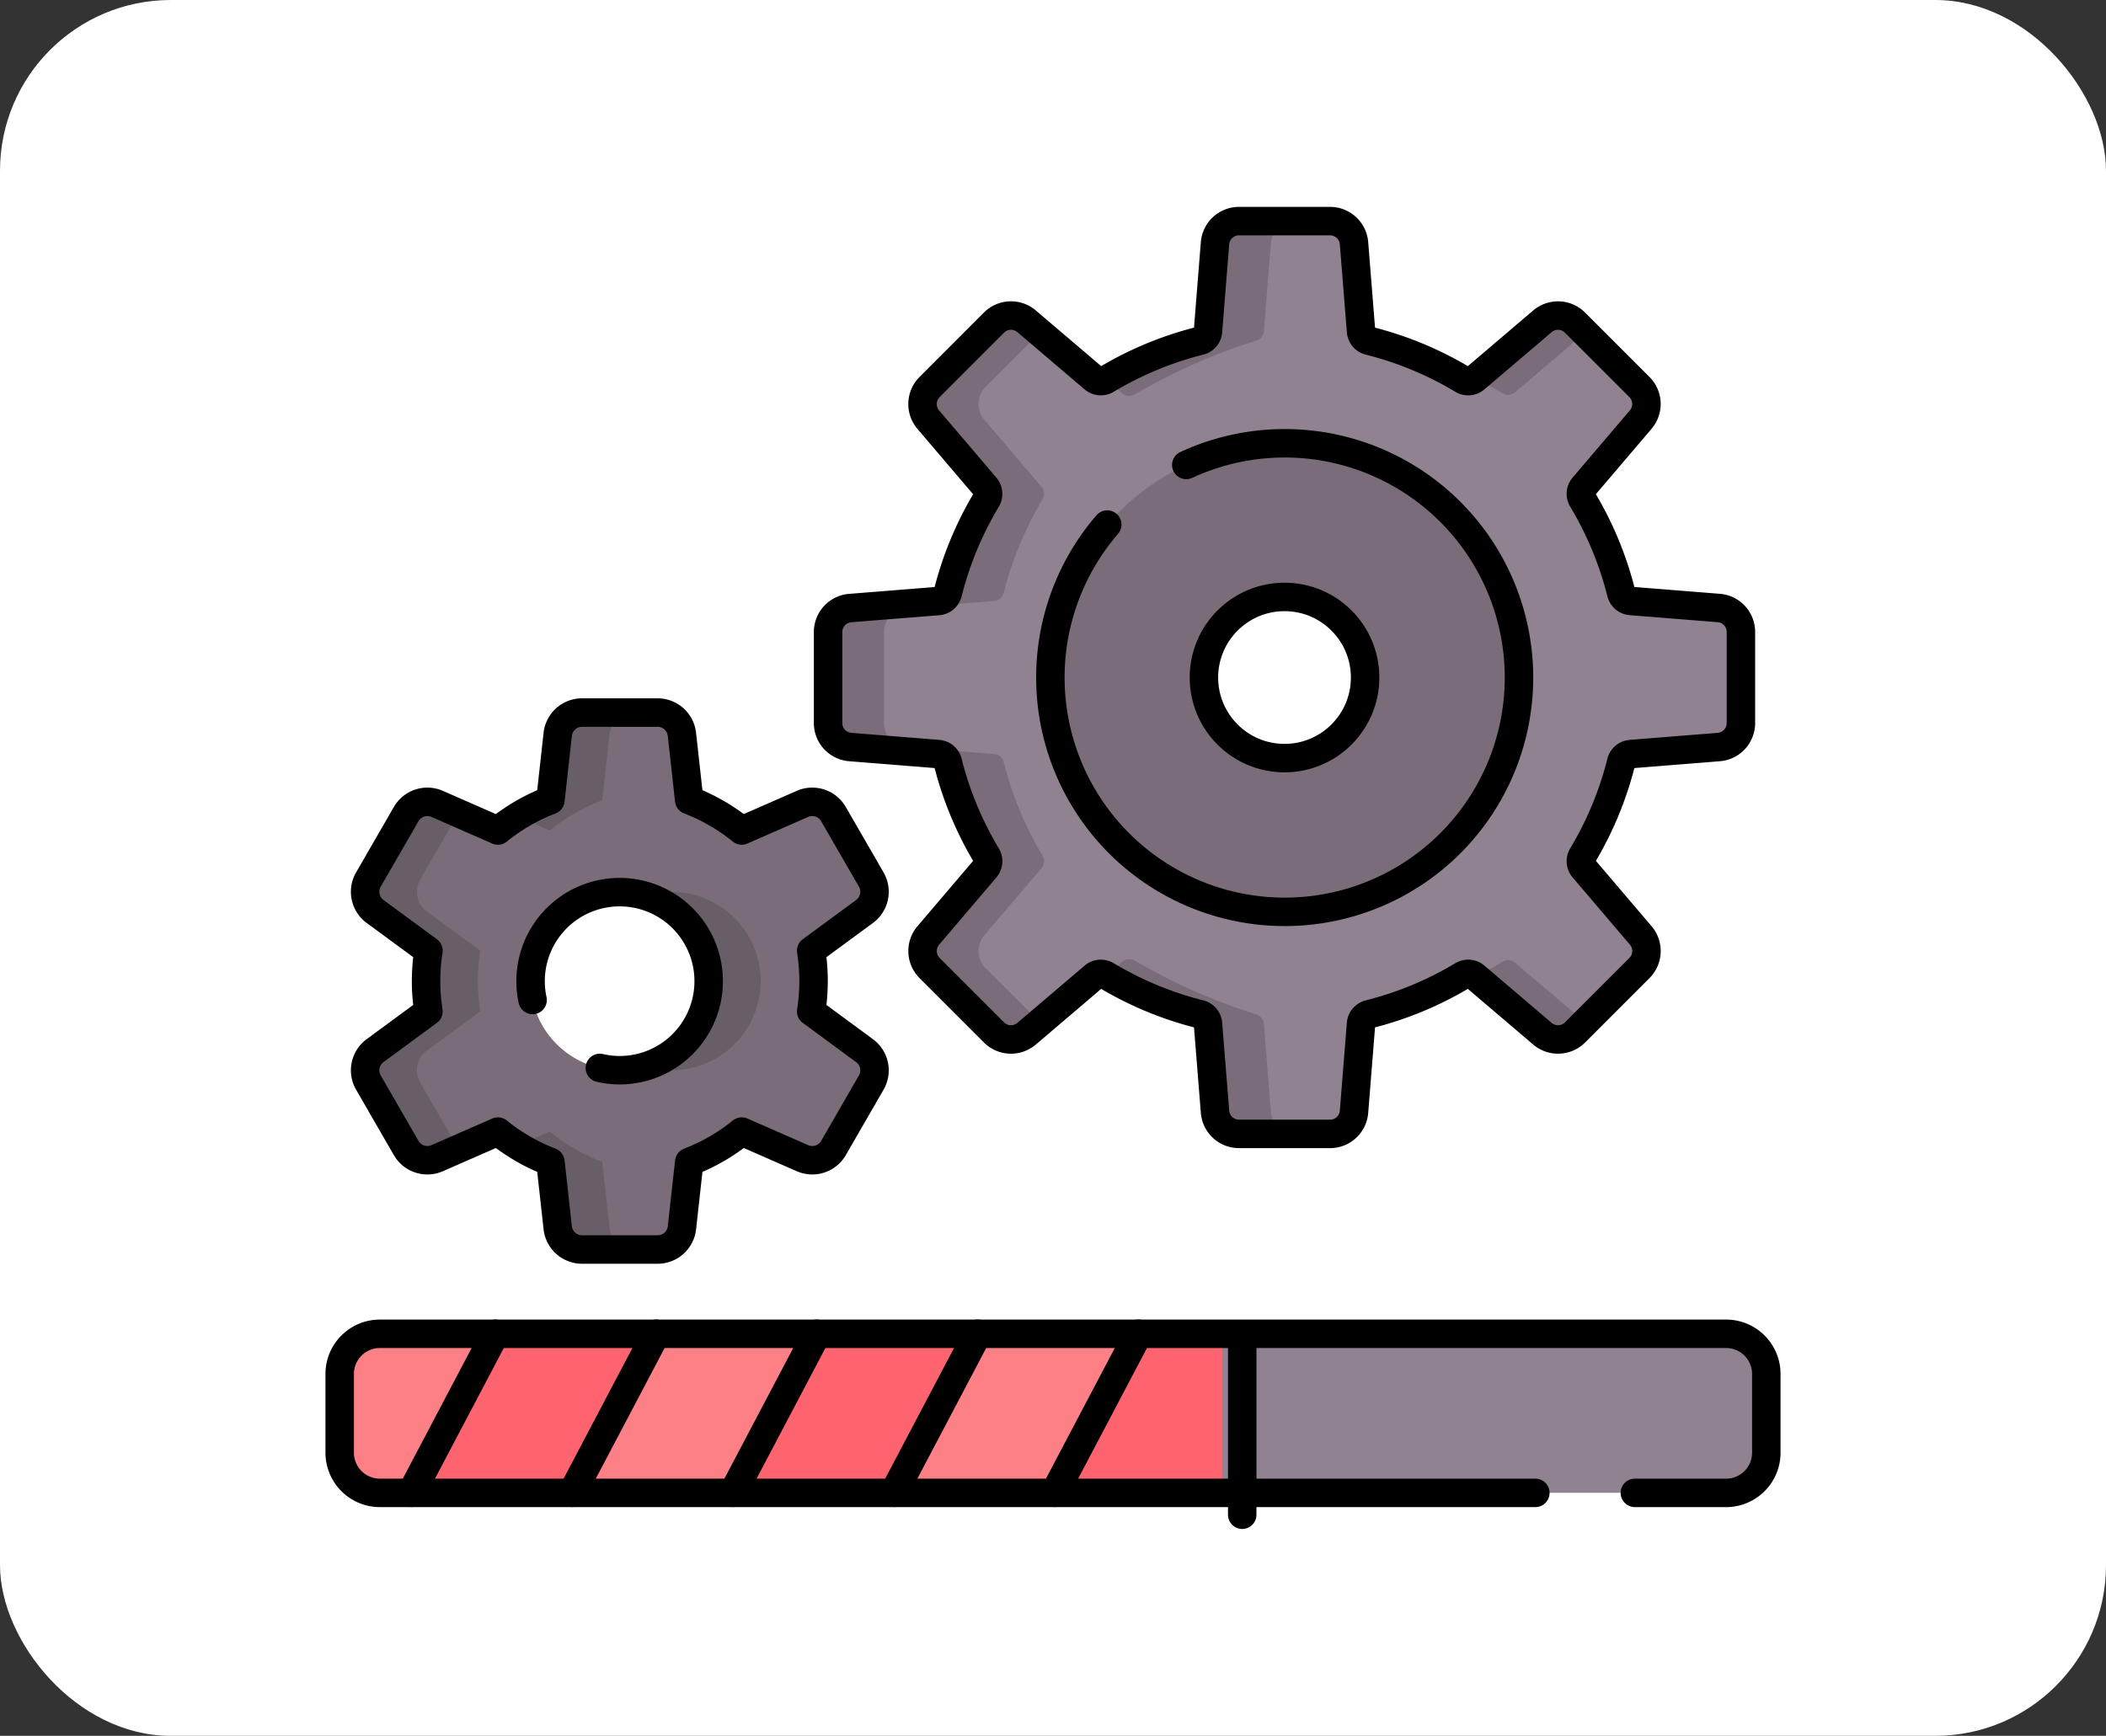 <svg xmlns="http://www.w3.org/2000/svg" width="74" height="61" viewBox="0 0 74 61">
  <rect x="0" y="0" width="74" height="61" fill="#333333" stroke="none"/>
  <g id="Grupo_1070749" data-name="Grupo 1070749" transform="translate(-611 -1598)">
    <rect id="Rectángulo_373664" data-name="Rectángulo 373664" width="74" height="61" rx="6" transform="translate(611 1598)" fill="#fff"/>
    <g id="engranajes" transform="translate(615.436 1571.304)">
      <path id="Trazado_773681" data-name="Trazado 773681" d="M316.3,423.516v2.767a1.412,1.412,0,0,1-1.412,1.412H297.18l-1.989-2.795,1.989-2.8h17.71A1.412,1.412,0,0,1,316.3,423.516Z" transform="translate(-258.674 -348.54)" fill="#918291"/>
      <path id="Trazado_773682" data-name="Trazado 773682" d="M38.506,422.1v5.59H8.912A1.412,1.412,0,0,1,7.5,426.28v-2.767A1.411,1.411,0,0,1,8.912,422.1Z" transform="translate(0 -348.537)" fill="#fe646f"/>
      <path id="Trazado_773683" data-name="Trazado 773683" d="M88.512,427.7l2.945-5.591h5.65L94.162,427.7" transform="translate(-72.841 -348.54)" fill="#fd8087"/>
      <path id="Trazado_773684" data-name="Trazado 773684" d="M12.966,422.1l-2.943,5.59H8.912A1.412,1.412,0,0,1,7.5,426.28v-2.767A1.411,1.411,0,0,1,8.912,422.1Z" transform="translate(0 -348.537)" fill="#fd8087"/>
      <path id="Trazado_773685" data-name="Trazado 773685" d="M200.54,427.7l2.945-5.591h5.65L206.19,427.7" transform="translate(-173.569 -348.54)" fill="#fd8087"/>
      <path id="Trazado_773686" data-name="Trazado 773686" d="M53.01,427.7h3.206a1.412,1.412,0,0,0,1.412-1.412v-2.767a1.411,1.411,0,0,0-1.412-1.411H8.912A1.411,1.411,0,0,0,7.5,423.519v2.767A1.412,1.412,0,0,0,8.912,427.7h40.6" transform="translate(0 -348.542)" fill="none" stroke="#000" stroke-linecap="round" stroke-linejoin="round" stroke-miterlimit="10" stroke-width="1"/>
      <line id="Línea_353" data-name="Línea 353" y2="6.164" transform="translate(39.213 73.762)" fill="none" stroke="#000" stroke-linecap="round" stroke-linejoin="round" stroke-miterlimit="10" stroke-width="1"/>
      <line id="Línea_354" data-name="Línea 354" x1="2.945" y2="5.59" transform="translate(32.62 73.565)" fill="none" stroke="#000" stroke-linecap="round" stroke-linejoin="round" stroke-miterlimit="10" stroke-width="1"/>
      <line id="Línea_355" data-name="Línea 355" x1="2.945" y2="5.59" transform="translate(26.971 73.565)" fill="none" stroke="#000" stroke-linecap="round" stroke-linejoin="round" stroke-miterlimit="10" stroke-width="1"/>
      <line id="Línea_356" data-name="Línea 356" x1="2.945" y2="5.59" transform="translate(21.321 73.565)" fill="none" stroke="#000" stroke-linecap="round" stroke-linejoin="round" stroke-miterlimit="10" stroke-width="1"/>
      <line id="Línea_357" data-name="Línea 357" x1="2.945" y2="5.59" transform="translate(15.671 73.565)" fill="none" stroke="#000" stroke-linecap="round" stroke-linejoin="round" stroke-miterlimit="10" stroke-width="1"/>
      <line id="Línea_358" data-name="Línea 358" x1="2.945" y2="5.59" transform="translate(10.021 73.565)" fill="none" stroke="#000" stroke-linecap="round" stroke-linejoin="round" stroke-miterlimit="10" stroke-width="1"/>
      <g id="Grupo_1065473" data-name="Grupo 1065473" transform="translate(8.393 34.467)">
        <g id="Grupo_1065470" data-name="Grupo 1065470" transform="translate(16.268 0)">
          <path id="Trazado_773687" data-name="Trazado 773687" d="M208.944,48.062l-3.092-.248a.379.379,0,0,1-.338-.284,12.147,12.147,0,0,0-1.362-3.286.379.379,0,0,1,.037-.441l2.013-2.362a.845.845,0,0,0-.046-1.145l-2.263-2.263a.846.846,0,0,0-1.146-.046L200.385,40a.381.381,0,0,1-.441.037,12.126,12.126,0,0,0-3.286-1.363.379.379,0,0,1-.286-.338l-.246-3.09a.846.846,0,0,0-.842-.778h-3.2a.847.847,0,0,0-.843.778l-.246,3.09a.378.378,0,0,1-.285.338,12.129,12.129,0,0,0-3.286,1.363.381.381,0,0,1-.441-.037l-2.361-2.013a.846.846,0,0,0-1.146.046L181.212,40.3a.845.845,0,0,0-.046,1.145l2.013,2.362a.379.379,0,0,1,.037.441,12.143,12.143,0,0,0-1.362,3.286.379.379,0,0,1-.338.284l-3.092.248a.845.845,0,0,0-.777.842v3.2a.844.844,0,0,0,.777.841l3.092.248a.379.379,0,0,1,.338.284,12.164,12.164,0,0,0,1.362,3.287.38.38,0,0,1-.037.441l-2.013,2.361a.845.845,0,0,0,.046,1.145l2.263,2.263a.846.846,0,0,0,1.146.046l2.361-2.012a.382.382,0,0,1,.441-.038,12.13,12.13,0,0,0,3.286,1.363.379.379,0,0,1,.285.338l.246,3.092a.847.847,0,0,0,.843.777h3.2a.846.846,0,0,0,.842-.777l.246-3.092a.379.379,0,0,1,.286-.338,12.127,12.127,0,0,0,3.286-1.363.382.382,0,0,1,.441.038l2.361,2.012a.846.846,0,0,0,1.146-.046l2.263-2.263a.845.845,0,0,0,.046-1.145l-2.013-2.361a.38.38,0,0,1-.037-.441,12.166,12.166,0,0,0,1.362-3.287.379.379,0,0,1,.338-.284l3.092-.248a.844.844,0,0,0,.777-.841V48.9A.845.845,0,0,0,208.944,48.062Zm-15.259,5.275a2.832,2.832,0,1,1,2.831-2.832A2.832,2.832,0,0,1,193.685,53.336Z" transform="translate(-177.647 -34.467)" fill="#918291"/>
          <g id="Grupo_1065469" data-name="Grupo 1065469" transform="translate(0 0)">
            <path id="Trazado_773688" data-name="Trazado 773688" d="M404.488,292.041a.38.38,0,0,0-.441-.037q-.468.28-.962.519l2.362,2.012a.845.845,0,0,0,1.145-.046l.354-.354Z" transform="translate(-380.346 -265.98)" fill="#7a6d79"/>
            <path id="Trazado_773689" data-name="Trazado 773689" d="M404.49,70.063a.38.38,0,0,1-.441.037q-.468-.28-.962-.519l2.361-2.012a.845.845,0,0,1,1.146.046l.354.354Z" transform="translate(-380.348 -64.05)" fill="#7a6d79"/>
            <path id="Trazado_773690" data-name="Trazado 773690" d="M183.178,90.293a.845.845,0,0,1-.046-1.146l2.012-2.361a.38.38,0,0,0,.037-.441,12.137,12.137,0,0,1-1.363-3.286.378.378,0,0,0-.338-.285l-3.091-.247a.845.845,0,0,1-.778-.842v-3.2a.845.845,0,0,1,.778-.843l3.091-.247a.378.378,0,0,0,.338-.285,12.144,12.144,0,0,1,1.363-3.286.38.38,0,0,0-.037-.441l-2.012-2.361a.845.845,0,0,1,.046-1.146l1.91-1.91-.469-.4a.845.845,0,0,0-1.146.046l-2.263,2.264a.845.845,0,0,0-.046,1.145l2.012,2.361a.38.38,0,0,1,.037.441,12.136,12.136,0,0,0-1.363,3.286.378.378,0,0,1-.337.285l-3.091.247a.845.845,0,0,0-.778.843v3.2a.845.845,0,0,0,.778.842l3.091.247a.378.378,0,0,1,.337.285,12.142,12.142,0,0,0,1.363,3.286.381.381,0,0,1-.037.441l-2.012,2.361a.845.845,0,0,0,.046,1.145l2.263,2.263a.845.845,0,0,0,1.146.046l.469-.4Z" transform="translate(-177.645 -64.047)" fill="#7a6d79"/>
            <path id="Trazado_773691" data-name="Trazado 773691" d="M281.2,297.722h-1.968a.845.845,0,0,1-.843-.778l-.247-3.091a.378.378,0,0,0-.285-.337,12.144,12.144,0,0,1-3.286-1.363l.565-.481a.38.38,0,0,1,.441-.037,20.631,20.631,0,0,0,4.248,1.882.378.378,0,0,1,.285.337l.247,3.091A.845.845,0,0,0,281.2,297.722Z" transform="translate(-264.797 -265.648)" fill="#7a6d79"/>
            <path id="Trazado_773692" data-name="Trazado 773692" d="M281.2,34.469h-1.968a.845.845,0,0,0-.843.778l-.247,3.091a.378.378,0,0,1-.285.337,12.143,12.143,0,0,0-3.286,1.363l.565.481a.38.38,0,0,0,.441.037,20.624,20.624,0,0,1,4.248-1.882.378.378,0,0,0,.285-.337l.247-3.091A.845.845,0,0,1,281.2,34.469Z" transform="translate(-264.797 -34.469)" fill="#7a6d79"/>
          </g>
          <path id="Trazado_773693" data-name="Trazado 773693" d="M208.94,48.064l-3.091-.247a.379.379,0,0,1-.338-.285,12.122,12.122,0,0,0-1.363-3.286.379.379,0,0,1,.037-.441l2.012-2.362a.845.845,0,0,0-.046-1.145l-2.263-2.263a.845.845,0,0,0-1.145-.046L200.382,40a.379.379,0,0,1-.441.038,12.119,12.119,0,0,0-3.286-1.363.379.379,0,0,1-.285-.338l-.247-3.091a.845.845,0,0,0-.842-.778h-3.2a.845.845,0,0,0-.842.778l-.247,3.091a.379.379,0,0,1-.285.338,12.123,12.123,0,0,0-3.286,1.363.379.379,0,0,1-.441-.038l-2.362-2.012a.845.845,0,0,0-1.145.046L181.209,40.3a.845.845,0,0,0-.046,1.145l2.012,2.362a.379.379,0,0,1,.038.441,12.12,12.12,0,0,0-1.363,3.286.379.379,0,0,1-.338.285l-3.091.247a.845.845,0,0,0-.778.842v3.2a.845.845,0,0,0,.778.842l3.091.247a.379.379,0,0,1,.338.285,12.125,12.125,0,0,0,1.363,3.286.379.379,0,0,1-.037.441l-2.012,2.362a.845.845,0,0,0,.046,1.145l2.263,2.263a.845.845,0,0,0,1.145.046l2.362-2.012a.379.379,0,0,1,.441-.038,12.119,12.119,0,0,0,3.286,1.363.379.379,0,0,1,.285.338l.247,3.091a.845.845,0,0,0,.842.778h3.2a.845.845,0,0,0,.842-.778l.247-3.091a.379.379,0,0,1,.285-.338,12.124,12.124,0,0,0,3.286-1.363.379.379,0,0,1,.441.038l2.362,2.012a.845.845,0,0,0,1.145-.046l2.263-2.263a.845.845,0,0,0,.046-1.145l-2.012-2.362a.379.379,0,0,1-.038-.441,12.117,12.117,0,0,0,1.363-3.286.379.379,0,0,1,.338-.285l3.091-.247a.845.845,0,0,0,.778-.842v-3.2A.845.845,0,0,0,208.94,48.064Z" transform="translate(-177.643 -34.469)" fill="none" stroke="#000" stroke-linecap="round" stroke-linejoin="round" stroke-miterlimit="10" stroke-width="1"/>
          <path id="Trazado_773694" data-name="Trazado 773694" d="M263.309,111.912a8.226,8.226,0,1,0,8.226,8.226A8.227,8.227,0,0,0,263.309,111.912Zm0,11.058a2.832,2.832,0,1,1,2.831-2.832A2.832,2.832,0,0,1,263.309,122.97Z" transform="translate(-247.271 -104.101)" fill="#7a6d79"/>
          <circle id="Elipse_5990" data-name="Elipse 5990" cx="2.832" cy="2.832" r="2.832" transform="translate(13.206 13.206)" fill="none" stroke="#000" stroke-linecap="round" stroke-linejoin="round" stroke-miterlimit="10" stroke-width="1"/>
          <path id="Trazado_773695" data-name="Trazado 773695" d="M259.865,112.665a8.233,8.233,0,1,1-2.777,2.095" transform="translate(-247.279 -104.097)" fill="none" stroke="#000" stroke-linecap="round" stroke-linejoin="round" stroke-miterlimit="10" stroke-width="1"/>
        </g>
        <g id="Grupo_1065472" data-name="Grupo 1065472" transform="translate(0 17.27)">
          <path id="Trazado_773696" data-name="Trazado 773696" d="M33.9,217.572l-1.875-1.378a6.808,6.808,0,0,0,0-2.133l1.875-1.379a.861.861,0,0,0,.235-1.123l-1.327-2.3a.86.86,0,0,0-1.09-.358l-2.133.935a6.832,6.832,0,0,0-1.846-1.066l-.256-2.313a.861.861,0,0,0-.855-.766H23.978a.861.861,0,0,0-.855.766l-.256,2.313a6.832,6.832,0,0,0-1.846,1.066l-2.133-.935a.86.86,0,0,0-1.09.358l-1.327,2.3a.859.859,0,0,0,.235,1.123l1.875,1.379a6.809,6.809,0,0,0,0,2.133l-1.875,1.378a.859.859,0,0,0-.235,1.123L17.8,221a.859.859,0,0,0,1.09.357l2.133-.935a6.775,6.775,0,0,0,1.846,1.066l.256,2.314a.86.86,0,0,0,.855.765h2.655a.86.86,0,0,0,.855-.765l.256-2.314a6.775,6.775,0,0,0,1.846-1.066l2.133.935a.859.859,0,0,0,1.09-.357l1.327-2.3A.861.861,0,0,0,33.9,217.572Zm-8.6.689a3.133,3.133,0,1,1,3.133-3.133A3.132,3.132,0,0,1,25.305,218.261Z" transform="translate(-16.355 -205.693)" fill="#7a6d79"/>
          <g id="Grupo_1065471" data-name="Grupo 1065471" transform="translate(0 0)">
            <path id="Trazado_773697" data-name="Trazado 773697" d="M115.017,268.173a3.129,3.129,0,0,0-.91.135,3.134,3.134,0,0,1,0,6,3.133,3.133,0,1,0,.91-6.132Z" transform="translate(-104.247 -261.872)" fill="#685e68"/>
            <path id="Trazado_773698" data-name="Trazado 773698" d="M70.627,209.842a6.833,6.833,0,0,1,1.846-1.066l.257-2.313a.861.861,0,0,1,.855-.766h-1.82a.861.861,0,0,0-.855.766l-.256,2.313a6.815,6.815,0,0,0-1.15.573Z" transform="translate(-64.141 -205.697)" fill="#685e68"/>
            <path id="Trazado_773699" data-name="Trazado 773699" d="M72.722,355.06l-.256-2.314a6.775,6.775,0,0,1-1.846-1.066l-1.126.494a6.762,6.762,0,0,0,1.151.573l.256,2.314a.86.86,0,0,0,.855.765h1.82A.86.86,0,0,1,72.722,355.06Z" transform="translate(-64.134 -336.956)" fill="#685e68"/>
            <path id="Trazado_773700" data-name="Trazado 773700" d="M19.616,248.971l-1.327-2.3a.859.859,0,0,1,.235-1.123L20.4,244.17a6.809,6.809,0,0,1,0-2.133l-1.875-1.379a.859.859,0,0,1-.235-1.123l1.327-2.3.019-.03-.75-.329a.86.86,0,0,0-1.09.358l-1.327,2.3a.859.859,0,0,0,.235,1.123l1.875,1.379a6.809,6.809,0,0,0,0,2.133L16.7,245.548a.859.859,0,0,0-.235,1.123l1.327,2.3a.859.859,0,0,0,1.09.357l.749-.329C19.628,248.99,19.621,248.981,19.616,248.971Z" transform="translate(-16.352 -233.669)" fill="#685e68"/>
          </g>
          <path id="Trazado_773701" data-name="Trazado 773701" d="M33.906,217.579,32.031,216.2a6.833,6.833,0,0,0,0-2.133l1.875-1.378a.86.86,0,0,0,.235-1.123l-1.327-2.3a.86.86,0,0,0-1.09-.358l-2.133.935a6.8,6.8,0,0,0-1.846-1.067l-.256-2.313a.86.86,0,0,0-.855-.765H23.98a.86.86,0,0,0-.855.765l-.256,2.313a6.8,6.8,0,0,0-1.846,1.067l-2.133-.935a.86.86,0,0,0-1.09.358l-1.327,2.3a.86.86,0,0,0,.235,1.123l1.875,1.378a6.834,6.834,0,0,0,0,2.133l-1.875,1.378a.86.86,0,0,0-.235,1.123L17.8,221a.86.86,0,0,0,1.09.358l2.133-.935a6.8,6.8,0,0,0,1.846,1.067l.256,2.313a.86.86,0,0,0,.855.765h2.655a.86.86,0,0,0,.855-.765l.256-2.313a6.8,6.8,0,0,0,1.846-1.067l2.133.935a.86.86,0,0,0,1.09-.358l1.327-2.3A.86.86,0,0,0,33.906,217.579Z" transform="translate(-16.357 -205.699)" fill="none" stroke="#000" stroke-linecap="round" stroke-linejoin="round" stroke-miterlimit="10" stroke-width="1"/>
          <path id="Trazado_773702" data-name="Trazado 773702" d="M76.451,274.355a3.1,3.1,0,0,0,.7.08,3.129,3.129,0,1,0-3.063-2.468" transform="translate(-68.203 -261.867)" fill="none" stroke="#000" stroke-linecap="round" stroke-linejoin="round" stroke-miterlimit="10" stroke-width="1"/>
        </g>
      </g>
    </g>
  </g>
</svg>
